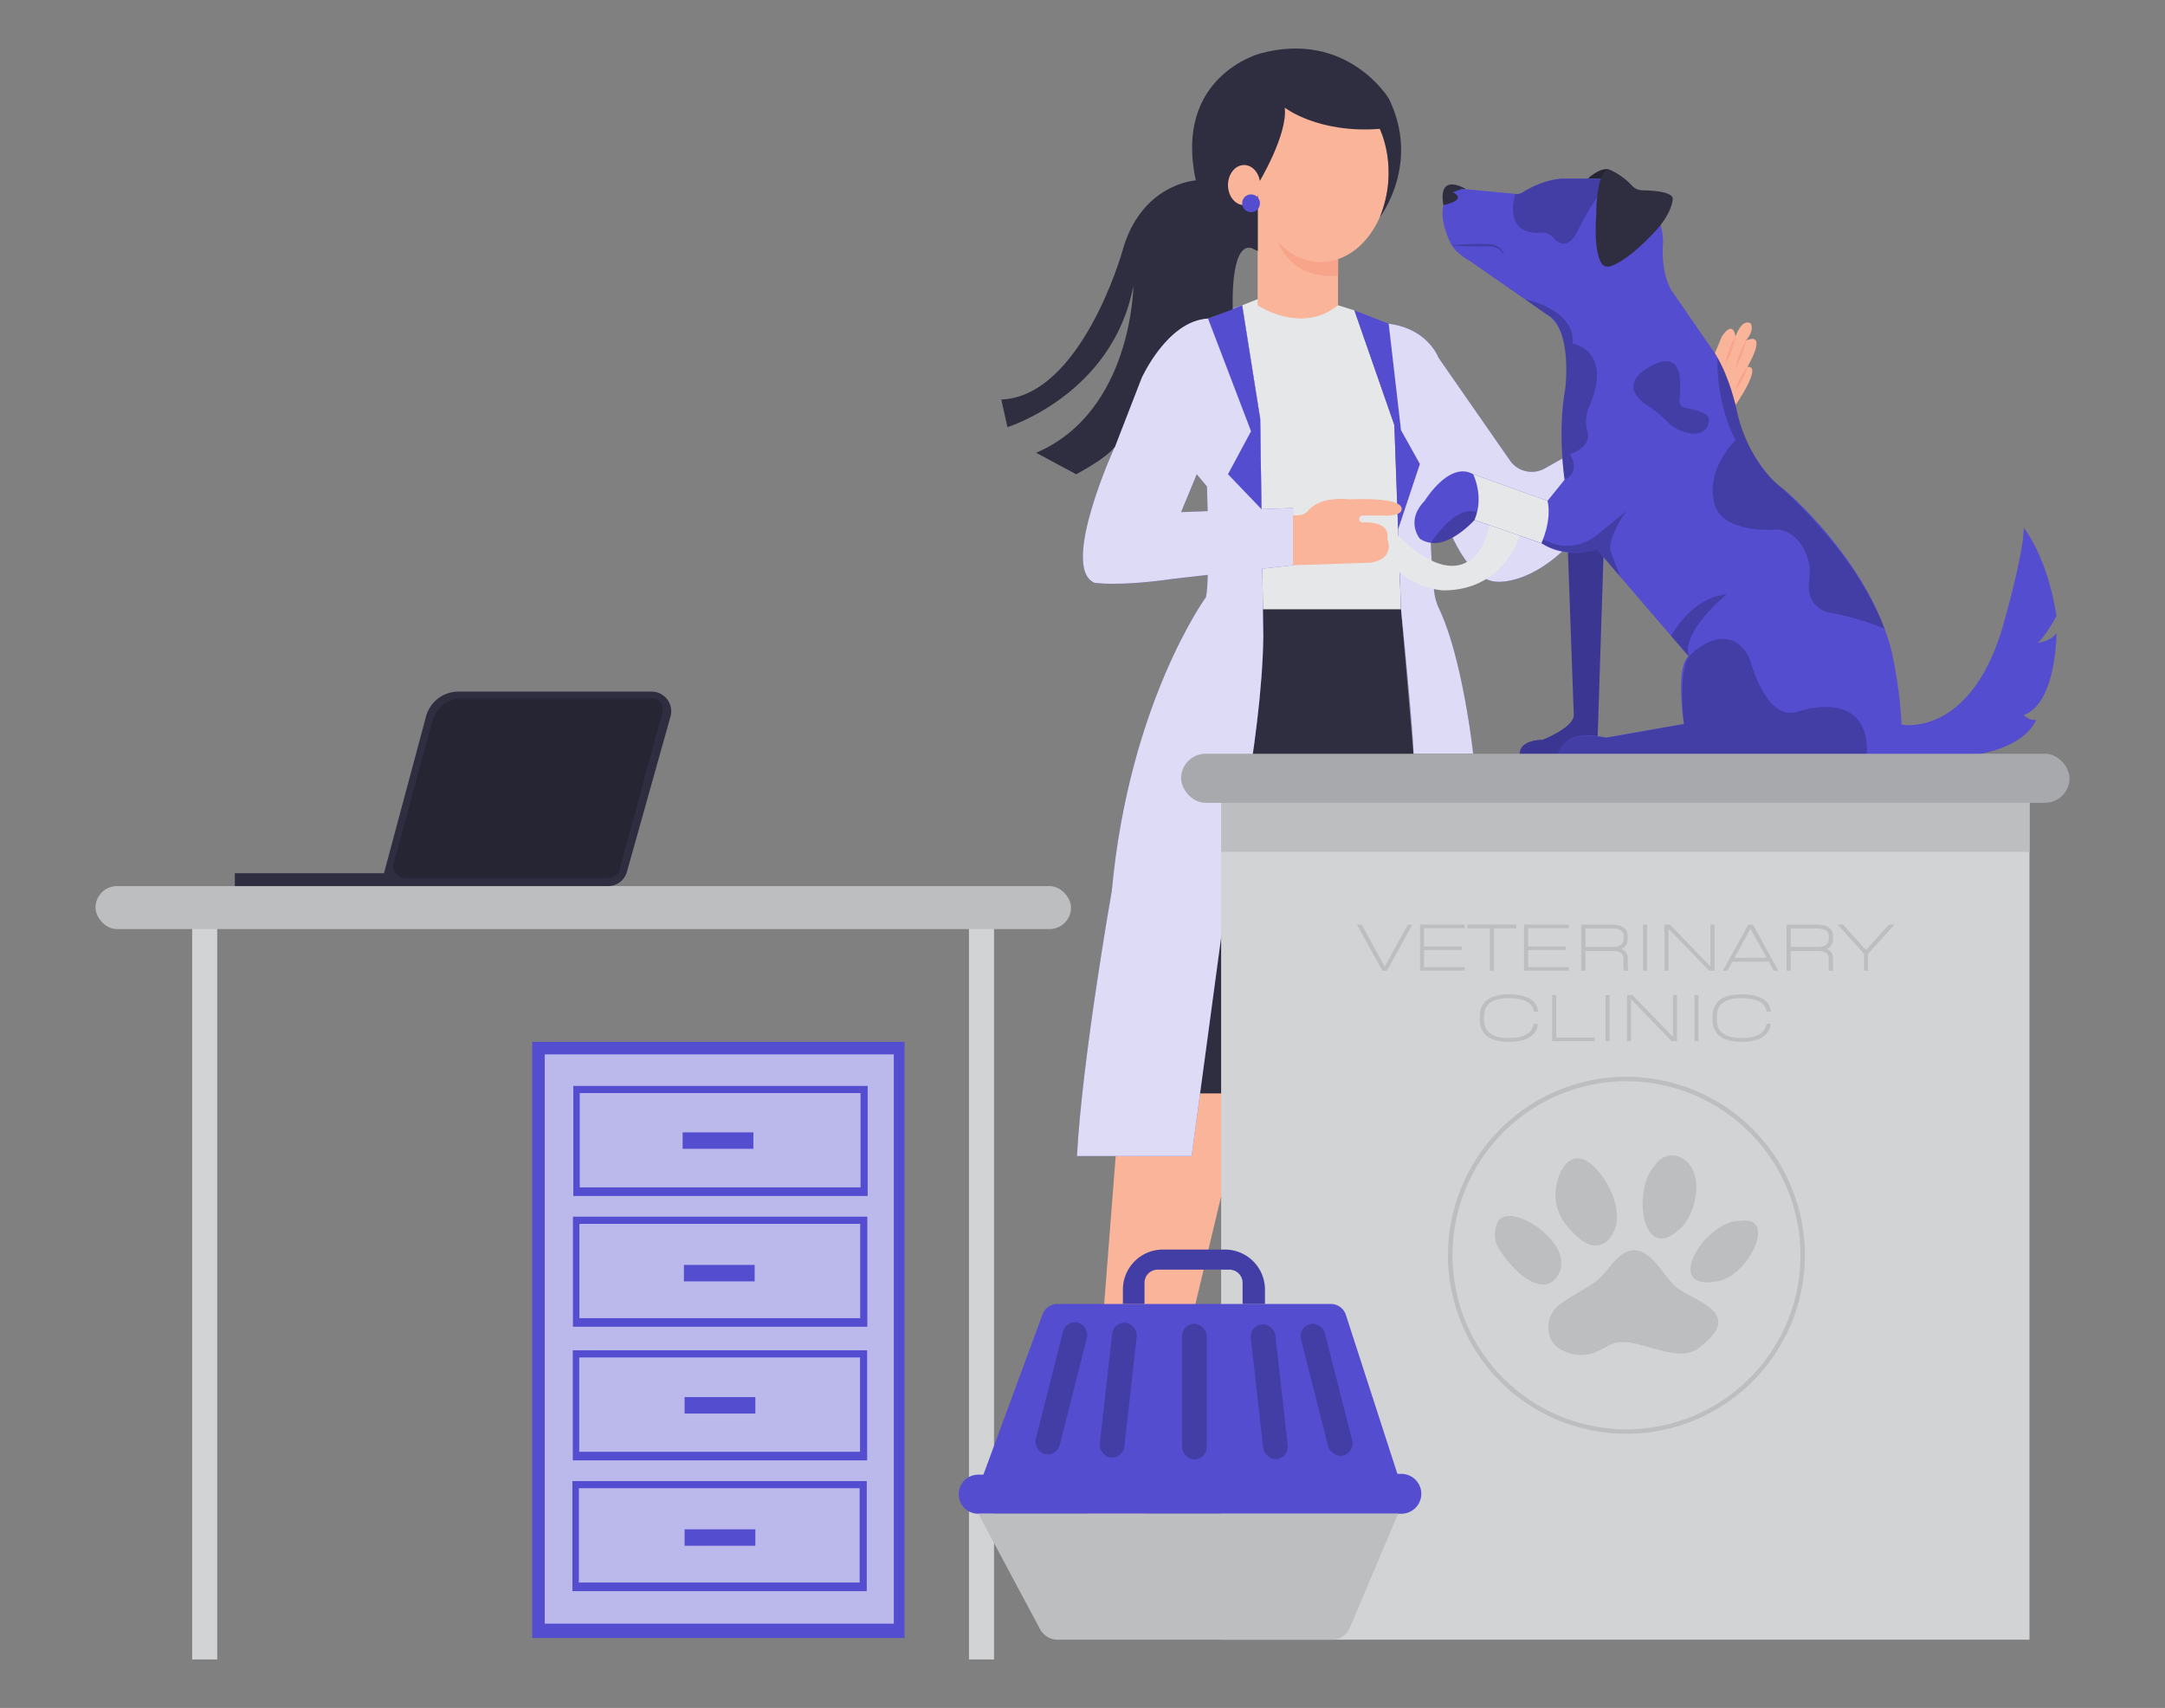 <svg id="ea9e54d2-2e88-43e5-bdc9-71d154c17500" data-name="Layer 1" xmlns="http://www.w3.org/2000/svg" width="865.76" height="682.89" viewBox="0 0 865.76 682.89"><rect x="0" y="0" width="865.76" height="682.89" fill="#808080" stroke="none"/><rect x="387.48" y="367.17" width="10.02" height="296.33" fill="#d1d3d4"/><rect x="76.84" y="367.17" width="10.02" height="296.33" fill="#d1d3d4"/><rect x="38.19" y="354.29" width="390.1" height="17.18" rx="8.59" fill="#bcbec0"/><rect x="212.83" y="416.56" width="148.88" height="238.35" fill="#544dcf"/><rect x="217.84" y="421.57" width="139.58" height="227.62" fill="#fff" opacity="0.6"/><rect x="229.26" y="434.19" width="117.71" height="44" fill="#544dcf"/><rect x="231.83" y="437.04" width="112.29" height="37.71" fill="#fff" opacity="0.6"/><rect x="229.12" y="486.47" width="117.71" height="44" fill="#544dcf"/><rect x="231.69" y="489.33" width="112.29" height="37.71" fill="#fff" opacity="0.6"/><rect x="229.05" y="539.9" width="117.71" height="44" fill="#544dcf"/><rect x="231.62" y="542.76" width="112.29" height="37.71" fill="#fff" opacity="0.6"/><rect x="228.9" y="592.19" width="117.71" height="44" fill="#544dcf"/><rect x="231.48" y="595.04" width="112.29" height="37.71" fill="#fff" opacity="0.6"/><rect x="272.98" y="452.76" width="28.29" height="6.57" fill="#544dcf"/><rect x="273.49" y="505.76" width="28.29" height="6.57" fill="#544dcf"/><rect x="273.76" y="558.61" width="28.29" height="6.57" fill="#544dcf"/><rect x="273.76" y="611.47" width="28.29" height="6.57" fill="#544dcf"/><path d="M93.91,354.29v-5.14h59.63l16.82-62.69a13.44,13.44,0,0,1,13-9.94h77.19a7.86,7.86,0,0,1,7.57,10L250.7,348.59a7.81,7.81,0,0,1-7.51,5.7Z" fill="#2f2e41"/><path d="M162,351.06h81.27a4.7,4.7,0,0,0,4.52-3.46l17.14-63a4.29,4.29,0,0,0-4.14-5.42H185.08a12.71,12.71,0,0,0-12.26,9.37l-15.38,56.63A4.69,4.69,0,0,0,162,351.06Z" opacity="0.2"/><polygon points="502.91 119.61 496.72 122.06 503.94 167.5 505.02 243.66 560.25 243.66 557.58 169.96 541.61 124.11 535.06 122.06 502.91 119.61" fill="#e6e7e8"/><path d="M634.94,71.44s5.72-5.49,9.46-3.3c0,0-2.75-.77-4,3.3Z" fill="#2f2e41"/><path d="M634.94,71.44s5.72-5.49,9.46-3.3c0,0-2.75-.77-4,3.3Z" opacity="0.2"/><path d="M622.67,303H608s-2.69-6.82,9-7.26c0,0,12.68-5,12.34-10l-2.66-74,14.68,5.76L638.61,303Z" fill="#544dcf"/><path d="M622.67,303H608s-2.69-6.82,9-7.26c0,0,12.68-5,12.34-10l-2.66-74,14.68,5.76L638.61,303Z" opacity="0.3"/><path d="M694,134.55s-.76-7-5.46,0l-2.79,6.75S691.68,153,694,162c0,0,11.12-16,4.77-15.29,0,0,8.6-14.44-.61-10.55,0,0,3.48-3.69,2-6.76C700.24,129.43,697,126.57,694,134.55Z" fill="#f9b499"/><polyline points="504.45 410.82 454.31 620.67 434.32 614.32 447.04 450.8 458.85 419.91" fill="#f9b499"/><polygon points="505.02 243.66 560.25 243.66 576.89 437.17 473.86 437.17 500.28 247.74 505.02 243.66" fill="#2f2e41"/><path d="M496.72,122.06l-16.4,5.63s-20.58.92-34.5,50.87c0,0-22.11,48.3-8.19,54.44,0,0,9.42,1.64,31.93-1.63L517.05,226V203.12l-44.74,1.64,6.26-15.15,4.09,4.91s1.23,36.85-.41,44.22c0,0-30.7,42.16-37.66,117.49,0,0-11.87,67.13-13.92,106h45.85l13.92-103.16s14.33-62.63,14.74-104.8l-1.24-86.79Z" fill="#544dcf"/><path d="M496.72,122.06l-16.4,5.63s-20.58.92-34.5,50.87c0,0-22.11,48.3-8.19,54.44,0,0,9.42,1.64,31.93-1.63L517.05,226V203.12l-44.74,1.64,6.26-15.15,4.09,4.91s1.23,36.85-.41,44.22c0,0-30.7,42.16-37.66,117.49,0,0-11.87,67.13-13.92,106h45.85l13.92-103.16s14.33-62.63,14.74-104.8l-1.24-86.79Z" fill="#fff" opacity="0.8"/><polygon points="483.07 127.34 500.28 172.42 491.06 189.61 504.45 203.58 503.94 167.5 496.72 122.06 483.07 127.34" fill="#544dcf"/><polygon points="541.61 124.11 555.33 129.43 560.25 172.01 567.81 185.52 559.09 211.71 557.58 169.96 541.61 124.11" fill="#544dcf"/><path d="M575.18,142.94s-4.09-11.46-19.85-13.51L560.26,172l7.55,13.51-8.72,26.19,1.17,31.95s4.89,48.71,5,57.71H589.1s-4.07-37.73-13.62-58a22.06,22.06,0,0,1-2-7.16c-1.09-11.07-3.42-39.92,2.9-32.64,0,0,8.59,28.61,22.1,29,0,0,16,2,34.39-20.88l-5-30.08-10.13,5.7a10.64,10.64,0,0,1-13.94-3.2Z" fill="#544dcf"/><path d="M575.18,142.94s-4.09-11.46-19.85-13.51L560.26,172l7.55,13.51-8.72,26.19,1.17,31.95s4.89,48.71,5,57.71H589.1s-4.07-37.73-13.62-58a22.06,22.06,0,0,1-2-7.16c-1.09-11.07-3.42-39.92,2.9-32.64,0,0,8.59,28.61,22.1,29,0,0,16,2,34.39-20.88l-5-30.08-10.13,5.7a10.64,10.64,0,0,1-13.94-3.2Z" fill="#fff" opacity="0.8"/><path d="M579.82,96.64s-9.28-18.38,4.91-21.11l21.5,2a4.18,4.18,0,0,0,2.58-.6c2.64-1.61,9.43-5.33,16-5.54h15.56s26.2,4.91,24.56,27.29c0,0-.82,12.28,4.64,19.1l14.46,21s6.68,7.82,10.73,26.43a51.87,51.87,0,0,0,5,13.81c3,5.53,7.6,12.44,13.45,16.52,0,0,33.56,27.84,43.12,64.41a178.25,178.25,0,0,1,4.09,29.75s26.75,5.46,40.12-37.93c0,0,8.73-30,8.73-40.67,0,0,9.28,10.92,13.1,35.21,0,0-4.64,8.73-7.64,10.64,0,0,5.19-.27,7.64-3.82,0,0,0,28.11-13.1,32.75,0,0,2.19,2.46,4.91,1.91,0,0-4.91,16.51-43.94,15l-147.64.1s.82-12.11,19.65-8l31.11-5.46s-3.55-22.65,1.91-27L638.5,219.63s-11.74,4.37-22.11-2.45l-26.75-9.28s-12.28,13.92-21.83,7.5c0,0-6-7,1.91-15.15,0,0,9.83-16.1,19.38-10.64l29.75,10.64,6.82-8.46s-3-19.65.27-36.29c0,0,3.28-23.2-7.37-29.75L588,104.5S581.58,101.12,579.82,96.64Z" fill="#544dcf"/><path d="M577.21,82s9.91-1.9,3.8-5.14l3.23-1.16a2.31,2.31,0,0,1,1-.13l1.08.1S574.84,68.44,577.21,82Z" fill="#2f2e41"/><path d="M580.56,98.07a111.54,111.54,0,0,1,11.41-.5l2.85,0a8.33,8.33,0,0,1,2.94.46,6.28,6.28,0,0,1,2.48,1.63,5.23,5.23,0,0,1,1.28,2.6,5.93,5.93,0,0,0-4-3.49,8.36,8.36,0,0,0-2.7-.25l-2.85,0C588.16,98.55,584.36,98.46,580.56,98.07Z" opacity="0.2"/><path d="M606,77.55s-5.24,15.08,8.63,15.62a6.75,6.75,0,0,1,7,2.34s4.86,5.94,9.18-3.06c0,0,8.29-16.79,13.6-19.92a13.52,13.52,0,0,0-4-1.09H624.85A34.52,34.52,0,0,0,608.77,77a4.07,4.07,0,0,1-2.57.6Z" opacity="0.2"/><path d="M640.34,105.16c-1.33-2.29-2.86-7.57-2-19.55,0,0-.22-19.27,6-17.47a28,28,0,0,1,8.44,6.25,5.52,5.52,0,0,0,3.83,1.68c4.1.07,12.3.58,12.3,3.41,0,0,0,5.22-6.66,12.61,0,0-10.85,12.24-18.6,14.46A3,3,0,0,1,640.34,105.16Z" fill="#2f2e41"/><path d="M609.74,119.61s20.38,4.07,19.16,17.75c0,0,17,2.68,6,26.62,0,0-1.53,4.89,0,8.8,0,0,1.88,5.74-7.09,8.85,0,0,4.6,7.2-2.18,10.16,0,0-2.69-18.15.27-36.29,0,0,2.82-25.48-7.37-29.75Z" opacity="0.2"/><path d="M657,148.35s11.48-8.79,14.17,0c0,0,1.37,3.23.43,11.41a3.11,3.11,0,0,0,2.61,3.43c3.67.58,9.34,1.92,9.17,4.72,0,0,.18,6.64-8,5.26a16.45,16.45,0,0,1-8.82-4.73,47.46,47.46,0,0,0-6.64-5.62S647,156.17,657,148.35Z" opacity="0.2"/><path d="M572.22,217S582.4,201,591,205L620.21,217s8.95,4.27,18.4-3.07l11.79-9.65s-8.66,12-6,17l3.56,9.34-9.46-11a27.5,27.5,0,0,1-22.11-2.45l-26.75-9.28S579.79,218.76,572.22,217Z" opacity="0.2"/><path d="M675.34,262.48s11.5-12.66,20.86-4.07a14.23,14.23,0,0,1,3.9,6.44c1.93,6.46,8.21,23.6,19.37,19.52,0,0,29-10,27,18.52L622.67,303s-.11-11.77,19.65-8l31.11-5.46S670.92,269.62,675.34,262.48Z" opacity="0.2"/><path d="M668.28,254.27s7.81-15.28,22.16-16.62c0,0-18.19,14.62-15.1,24.83Z" opacity="0.2"/><path d="M694,175.92s-7.53-13.09-7.23-32.91c0,0,4.67,6.62,8,22.27,0,0,4.05,17.58,15.27,27.71,0,0,31,25.7,43.58,58.37A109.17,109.17,0,0,0,731.81,245s-10-1.43-8.3-13.1a18.61,18.61,0,0,0-.61-8.58c-1.53-4.7-4.9-10.75-12.11-11.6,0,0-14.39,1.36-21.67-4.74a11.39,11.39,0,0,1-3.55-5.76C684.31,196.54,683.74,187.05,694,175.92Z" opacity="0.2"/><path d="M589.1,189.61s4.53,8.89.54,18.29l26.75,9.28s4.27-8.94,2.46-16.93Z" fill="#e6e7e8"/><path d="M552,206.06S576.39,238.65,591,221a26.67,26.67,0,0,0,4.52-11l12.19,4.23s-6.27,22.14-30.86,21.8a31,31,0,0,1-23-13.76l-15.16-11.93v-6.9Z" fill="#e6e7e8"/><path d="M502.91,82v40.05s17.41,11.88,32.15,0V96.68Z" fill="#f9b499"/><path d="M511,96.64s4.87,15.19,24.11,13.55V96.68Z" fill="#f7a48b"/><ellipse cx="528.21" cy="69.2" rx="27.12" ry="35.56" fill="#f9b499"/><path d="M513.77,43.05s13.29,10.39,38,8.47c0,0,7.92,15.72,0,35.35,0,0,16.48-21.3,3.59-47.5,0,0-16.6-27.43-51.39-18,0,0-34.79,9-25.78,50.76,0,0-22.11,1.23-29.48,28.66,0,0-16.37,57.72-48.3,58.95l2.45,11.05s42.17-13.1,50.36-56.49c0,0-.41,50.35-38.89,66.72l16,8.6s11.87-6.14,15.56-11.05l10.64-27.43s10.24-23,26.61-23.79l9.83-3.64s-1.2-26.61,7.38-24.56l2.63,1.23V73.75S515,54.11,513.77,43.05Z" fill="#2f2e41"/><ellipse cx="497.5" cy="74" rx="6.44" ry="8.02" fill="#f9b499"/><circle cx="500.28" cy="81.28" r="3.56" fill="#544dcf"/><rect x="488.32" y="316.86" width="323.25" height="338.74" fill="#d1d3d4"/><rect x="488.32" y="316.86" width="323.25" height="23.75" fill="#bcbec0"/><path d="M694,134.55a30.75,30.75,0,0,1-1.56,5.64,29.28,29.28,0,0,1-2.49,5.29,30.75,30.75,0,0,1,1.56-5.64A30,30,0,0,1,694,134.55Z" fill="#f7a48b"/><path d="M698.2,136.19a31.62,31.62,0,0,1-1.62,5.71,30.94,30.94,0,0,1-2.54,5.37,35,35,0,0,1,4.16-11.08Z" fill="#f7a48b"/><path d="M698.81,146.74a22.54,22.54,0,0,1-1.9,4.71,22.09,22.09,0,0,1-2.79,4.25,25.77,25.77,0,0,1,4.69-9Z" fill="#f7a48b"/><path d="M517.05,206s3.7.72,6-1.64c0,0,3.59-6,16.94-4.7,0,0,22.93-1.28,20.31,4.7,0,0-.62,2.18-8.3,1.75l-7.13,0a1.39,1.39,0,0,0-1.36,1.55h0a1.37,1.37,0,0,0,1.41,1.22c3.15-.12,11,.2,9.83,6.53,0,0,3.59,7.9-6.75,9.57L517.05,226Z" fill="#f9b499"/><rect x="472.31" y="301.37" width="355.27" height="19.62" rx="9.81" fill="#a7a9ac"/><path d="M568.37,597.24a8,8,0,0,1-8,8H391.18a7.81,7.81,0,1,1,0-15.62h2.07l23.66-64.11a6.36,6.36,0,0,1,6-4.15h109.3a6.35,6.35,0,0,1,6,4.39l20.59,63.55h1.59A8,8,0,0,1,568.37,597.24Z" fill="#544dcf"/><path d="M489.9,499.62H465a16,16,0,0,0-15.95,16v5.74h8.61v-8.46a5.27,5.27,0,0,1,5.26-5.26h28.72a5.27,5.27,0,0,1,5.26,5.26v8.46h8.93v-5.74A16,16,0,0,0,489.9,499.62Z" fill="#544dcf"/><path d="M489.9,499.62H465a16,16,0,0,0-15.95,16v5.74h8.61v-8.46a5.27,5.27,0,0,1,5.26-5.26h28.72a5.27,5.27,0,0,1,5.26,5.26v8.46h8.93v-5.74A16,16,0,0,0,489.9,499.62Z" opacity="0.2"/><rect x="472.67" y="529.29" width="9.89" height="54.23" rx="4.94" opacity="0.2"/><rect x="502.66" y="529.29" width="9.89" height="54.23" rx="4.94" transform="translate(-59.07 60.29) rotate(-6.42)" opacity="0.2"/><rect x="442.28" y="528.68" width="9.89" height="54.23" rx="4.94" transform="translate(829.45 1158.14) rotate(-173.58)" opacity="0.2"/><rect x="419.44" y="528" width="9.89" height="54.23" rx="4.94" transform="translate(699.33 1197.5) rotate(-165.77)" opacity="0.2"/><path d="M532.57,655.61H422.91a8,8,0,0,1-7-4.22l-24.7-46.19H559.12l-19.35,45.64A7.83,7.83,0,0,1,532.57,655.61Z" fill="#bcbec0"/><rect x="525.5" y="528.61" width="9.89" height="54.23" rx="4.94" transform="translate(-120.3 147.4) rotate(-14.23)" opacity="0.2"/><path d="M623.14,509.64c7.5-12.9-21.5-31-24.55-20.11a10.72,10.72,0,0,0,.68,9.5C604.94,508.49,617.28,519.71,623.14,509.64Z" fill="#bcbec0"/><path d="M630.78,494.56c7.88,7.05,13.92,2.24,15.57-5.23,1.52-6.89-3.25-17.78-9.27-23.21-6.84-6.18-11.37-1.65-13.48,3.57-.25.63-.47,1.27-.65,1.9C620.46,480.15,622.79,487.41,630.78,494.56Z" fill="#bcbec0"/><path d="M672.07,491.08c5.3-4.72,8.25-17.1,4.71-23.58-3.33-6.66-11.35-7.57-15.23-1.27C652.75,475.71,656.44,506.13,672.07,491.08Z" fill="#bcbec0"/><path d="M696,488.14c-13.92-.61-32,28.57-9,24.12C699.51,509.86,710.76,485.89,696,488.14Z" fill="#bcbec0"/><path d="M668.53,512.89c-3.54-3.54-8-12.38-14.44-13s-11.2,8.54-14.74,11.49c-5,4.17-11.93,6.85-16.8,11.2-4.42,3.95-5.36,13.83,2.36,17.39,11.49,5.31,16.54-2.59,22.1-3.24,10-1.18,23.72,8.64,32.13,2.36C700.07,523.5,673.84,520,668.53,512.89Z" fill="#bcbec0"/><path d="M650.4,573.26a71.36,71.36,0,1,1,71.36-71.36A71.45,71.45,0,0,1,650.4,573.26Zm0-140.95A69.59,69.59,0,1,0,720,501.9,69.67,69.67,0,0,0,650.4,432.31Z" fill="#bcbec0"/><path d="M564.76,369.7l-10.13,18.41h-1.87L542.63,369.7h1.88l9.23,16.75L563,369.7Z" fill="#bcbec0"/><path d="M569.45,371.11v7.33h15.13v1.41H569.45v6.85h16.26v1.41H567.86V369.7h17.85v1.41Z" fill="#bcbec0"/><path d="M606.39,371.17h-9v16.94h-1.59V371.17h-9V369.7h19.51Z" fill="#bcbec0"/><path d="M611.06,371.11v7.33h15.12v1.41H611.06v6.85h16.26v1.41H609.46V369.7h17.86v1.41Z" fill="#bcbec0"/><path d="M651.1,388.11h-1.75a11.05,11.05,0,0,1-.12-1.72v-3.07c0-2.18-1.32-3.1-4.94-3.1H634v7.89h-1.66V369.7h11.91c4.69,0,6.66,1.72,6.66,4.72v.74c0,2.12-.77,3.5-2.52,4.27a3.77,3.77,0,0,1,2.52,3.89v2.95A11.42,11.42,0,0,0,651.1,388.11Zm-6.81-9.48c3.62,0,5-.95,5-3.47v-.74c0-2.18-1.38-3.19-5-3.19H634v7.4Z" fill="#bcbec0"/><path d="M657.05,369.7h1.6v18.41h-1.6Z" fill="#bcbec0"/><path d="M685.62,369.7v18.41h-2.15l-16.23-16.76v16.76h-1.6V369.7h2.15L684,386.45V369.7Z" fill="#bcbec0"/><path d="M707.28,384.49H692.76l-2,3.62H689l10.12-18.41H701l10.12,18.41h-1.81Zm-.83-1.54L700,371.29,693.59,383Z" fill="#bcbec0"/><path d="M733.14,388.11h-1.75a11.05,11.05,0,0,1-.12-1.72v-3.07c0-2.18-1.32-3.1-4.94-3.1H716.08v7.89h-1.65V369.7h11.9c4.7,0,6.66,1.72,6.66,4.72v.74c0,2.12-.77,3.5-2.52,4.27a3.77,3.77,0,0,1,2.52,3.89v2.95A11.42,11.42,0,0,0,733.14,388.11Zm-6.81-9.48c3.62,0,5-.95,5-3.47v-.74c0-2.18-1.38-3.19-5-3.19H716.08v7.4Z" fill="#bcbec0"/><path d="M757.6,369.7,747,381.36v6.75h-1.59v-6.78L734.86,369.7H737l9.17,10.15,9.21-10.15Z" fill="#bcbec0"/><path d="M591.76,407.74v-1.35c0-5.53,3.59-8.84,11.69-8.84,7.12,0,11.32,2.58,11.6,6.93h-1.72c-.28-3.53-4-5.4-9.88-5.4-6.91,0-10,2.52-10,7.31v1.35c0,4.78,3.13,7.3,10,7.3,6,0,9.33-2,9.85-5.68H615c-.53,4.51-4.33,7.21-11.57,7.21C595.35,416.57,591.76,413.26,591.76,407.74Z" fill="#bcbec0"/><path d="M622.29,414.85h15.34v1.42H620.69V397.85h1.6Z" fill="#bcbec0"/><path d="M642.05,397.85h1.59v18.42h-1.59Z" fill="#bcbec0"/><path d="M670.61,397.85v18.42h-2.15l-16.23-16.76v16.76h-1.59V397.85h2.14L669,414.61V397.85Z" fill="#bcbec0"/><path d="M677.61,397.85h1.59v18.42h-1.59Z" fill="#bcbec0"/><path d="M684.85,407.74v-1.35c0-5.53,3.59-8.84,11.69-8.84,7.12,0,11.32,2.58,11.6,6.93h-1.72c-.28-3.53-4-5.4-9.88-5.4-6.91,0-10,2.52-10,7.31v1.35c0,4.78,3.13,7.3,10,7.3,6,0,9.33-2,9.85-5.68h1.72c-.53,4.51-4.33,7.21-11.57,7.21C688.44,416.57,684.85,413.26,684.85,407.74Z" fill="#bcbec0"/></svg>
